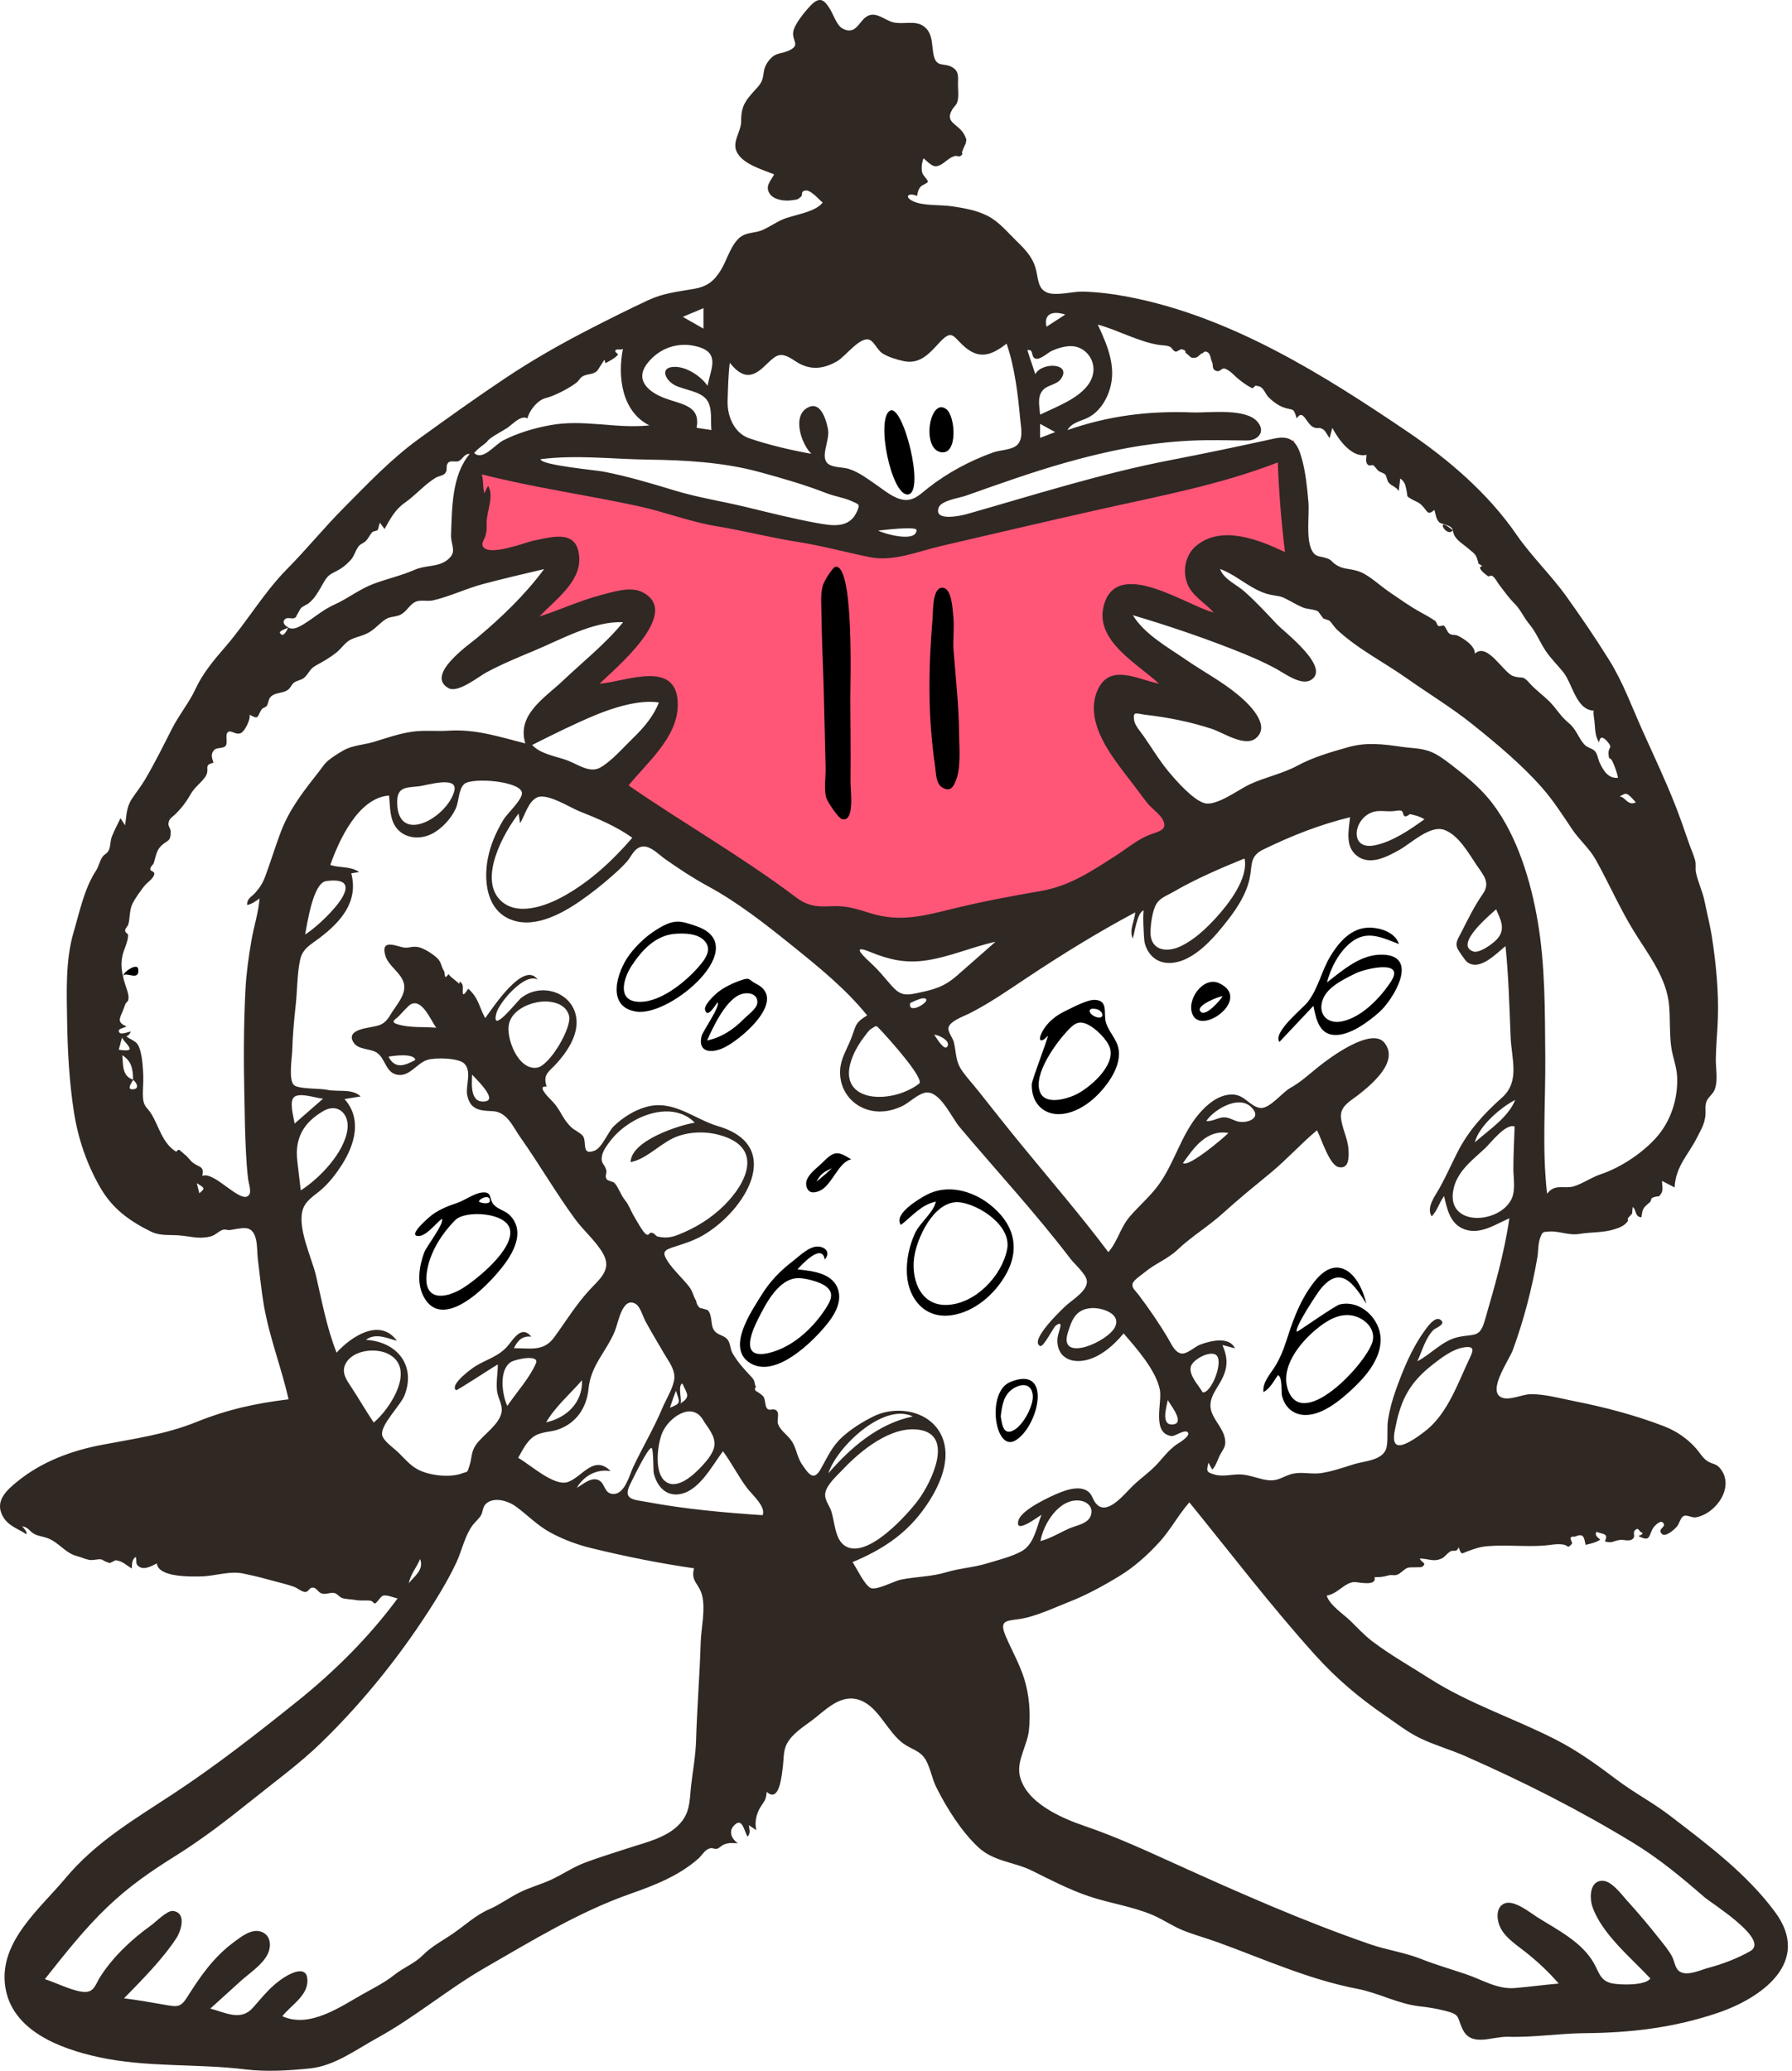<svg width="283" height="327" viewBox="0 0 283 327" fill="none" xmlns="http://www.w3.org/2000/svg">
<path fill-rule="evenodd" clip-rule="evenodd" d="M74.635 73.558C74.3 79.035 73.965 84.513 73.63 89.991C75.786 89.37 89.501 85.334 88.654 89.426C88.046 92.361 84.19 95.535 82.226 97.578C80.418 99.46 78.555 101.292 76.646 103.07C80.155 101.727 83.694 100.455 87.258 99.265C89.954 98.364 92.671 97.485 95.434 96.81C96.46 96.559 99.229 95.537 100.198 96.234C102.745 98.067 88.929 111.564 87.037 113.466C89.713 112.222 92.453 111.091 95.24 110.121C97.252 109.421 103.468 106.744 105.248 109.03C107.154 111.475 102.433 117.091 101.123 118.871C99.247 121.423 97.214 123.87 95.081 126.21C103.947 134.174 114.367 141.262 125.455 145.668C133.585 148.898 141.572 149.721 150.151 147.948C158.965 146.127 167.418 142.634 175.453 138.64C180.172 136.294 184.828 133.756 189.265 130.905C187.436 128.681 185.66 126.409 183.935 124.104C181.473 120.812 178.446 117.215 177.043 113.296C175.668 109.46 180.823 110.209 183.296 110.418C186.877 110.719 190.448 111.359 193.957 112.125C191.476 110.399 189.04 108.604 186.653 106.751C183.541 104.336 179.391 101.606 177.354 98.131C175.563 95.076 179.494 95.848 181.311 96.248C185.645 97.203 189.861 98.829 193.994 100.416C197.02 101.578 200.028 102.795 203.007 104.076C201.158 102.469 199.371 100.784 197.654 99.038C195.345 96.691 192.232 93.824 191.197 90.592C189.089 84.009 203.268 88.975 205.688 89.991C205.241 83.172 204.794 76.353 204.347 69.534C185.573 74.529 166.799 79.525 148.024 84.521C145.996 85.061 143.457 86.237 141.34 86.3C139.424 86.357 137.109 85.494 135.24 85.137L101.266 78.646C92.389 76.95 83.512 75.254 74.635 73.558Z" fill="#FF5678"/>
<path fill-rule="evenodd" clip-rule="evenodd" d="M276.418 308.101C274.392 309.261 272.017 310.157 269.766 310.757C268.443 311.11 266.258 312.201 265.096 311.202C264.538 310.721 264.411 309.632 264.081 309.001C263.561 308.001 262.82 307.138 262.127 306.254C260.446 304.113 258.697 302.047 256.866 300.033C255.999 299.078 254.415 296.85 252.886 296.996C250.982 297.179 251.027 299.816 251.505 301.163C253.025 305.451 257.625 309.19 260.631 312.421C259.867 313.597 255.67 313.457 254.505 313.182C252.725 312.762 252.545 311.495 251.734 310.045C249.834 306.659 245.981 304.764 242.814 302.773C241.66 302.046 239.206 300.034 237.701 300.541C236.275 301.021 236.336 302.843 236.79 304.032C237.476 305.83 239.428 307.077 240.872 308.213C242.797 309.728 244.557 311.376 246.16 313.23C243.848 313.419 241.545 313.745 239.239 313.935C236.45 314.165 234.126 312.634 231.558 311.767C229.173 310.961 226.796 310.28 224.45 309.351C221.817 308.308 219.058 307.945 216.401 307.029C205.974 303.439 195.758 298.922 185.711 294.369C180.923 292.2 176.234 290.03 171.246 288.332C167.61 287.094 161.898 284.628 161.028 280.298C160.569 278.009 162.241 275.549 162.488 273.263C162.776 270.573 162.549 267.614 161.73 265.034C161.007 262.761 159.811 260.656 158.868 258.473C157.769 255.929 158.753 255.971 160.887 255.681C163.442 255.335 166.423 253.897 168.824 252.96C171.591 251.881 174.333 250.373 176.866 248.822C179.158 247.42 181.152 245.612 182.976 243.648C184.832 241.651 186.033 239.285 187.827 237.238C194.449 245.382 200.742 253.649 207.778 261.441C211.099 265.118 214.71 268.159 218.802 270.955C220.511 272.124 222.207 273.457 224.068 274.381C226.396 275.536 228.999 276.253 231.392 277.307C240.566 281.35 249.323 285.769 257.882 290.985C262.023 293.508 265.498 296.401 269.144 299.566C270.279 300.552 279.576 306.295 276.418 308.101ZM168.792 241.388C167.31 242.059 165.896 242.932 164.315 243.363C164.763 240.634 167.309 236.519 170.574 236.971C171.821 237.144 172.762 238.112 172.214 239.448C171.715 240.661 169.849 240.91 168.792 241.388ZM65.59 167.381C63.91 168.309 62.343 168.85 61.358 166.858C62.088 166.711 65.404 166.269 65.59 167.381ZM62.792 161.75C61.493 161.356 62.532 160.942 62.978 160.466C63.327 160.097 64.48 158.799 64.883 158.585C66.665 157.641 68.042 161.153 68.894 162.292C66.877 162.113 64.755 162.346 62.792 161.75ZM76.68 173.91C74.218 174.327 74.491 171.247 74.565 169.686C75.084 170.32 78.6 173.584 76.68 173.91ZM84.84 168.589C81.838 169.096 79.855 163.91 80.393 161.641C80.866 159.643 83.192 158.527 85.044 158.233C86.839 157.947 89.338 158.337 89.871 160.407C90.342 162.236 86.84 168.252 84.84 168.589ZM155.891 246.876C153.734 247.538 151.621 247.622 149.453 248.273C146.993 249.011 144.716 248.946 142.251 249.448C141.248 249.652 138.544 251.113 137.566 250.787C136.596 250.464 135.194 247.457 134.637 246.675C138.998 244.862 142.719 242.522 145.593 238.702C147.878 235.665 150.33 231.114 148.892 227.194C147.27 222.774 141.68 221.815 137.953 223.661C136.189 224.534 134.442 225.619 132.988 226.95C131.326 228.471 130.672 230.131 129.595 232.007C128.506 233.905 127.742 232.849 126.654 231.238C125.724 229.861 125.845 228.47 124.683 227.111C124.09 226.418 123.172 225.749 122.863 224.853C122.667 224.286 123.08 223.279 122.708 222.832C122.185 222.204 121.548 222.942 121.11 222.381C120.792 221.974 120.896 221.046 120.567 220.536C120.282 220.246 119.965 219.999 119.614 219.793C119.188 219.583 119.111 219.32 119.38 219.004C119.042 218.378 119.368 218.166 118.644 217.404C117.514 216.216 116.484 215.078 115.68 213.676C115.313 213.034 115.349 212.083 114.892 211.527C114.266 210.764 113.222 210.879 112.683 209.935C112.204 209.094 112.525 207.623 111.733 206.859C111.316 206.74 110.899 206.623 110.481 206.508C110.167 206.203 109.984 205.832 109.932 205.397C109.492 204.72 109.405 203.925 108.85 203.21C107.788 201.843 106.359 200.58 105.421 199.138C104.435 197.623 104.958 197.368 106.671 196.826C108.216 196.336 109.627 195.882 111.059 195.049C117.679 191.196 123.956 180.976 113.447 177.853C109.548 176.694 106.344 173.579 102.02 174.803C100.145 175.334 98.367 176.465 96.969 177.806C96.003 178.734 95.108 181.214 93.922 181.689C91.789 182.543 92.69 180.41 92.085 179.429C91.796 178.961 90.632 178.422 90.201 177.996C89.695 177.497 89.206 176.866 88.854 176.249C88.202 175.102 87.803 174.464 86.863 173.53C86.508 173.178 84.738 171.357 86.334 171.595C85.688 169.624 86.631 169.328 87.936 167.888C89.467 166.198 91.049 163.848 91.058 161.479C91.075 156.93 85.686 154.893 82.3 157.592C81.612 158.142 77.538 163.445 78.371 160.063C78.821 158.239 82.982 153.477 84.911 154.709C82.749 151.558 77.783 159.209 76.624 160.775C75.637 158.957 75.567 157.536 73.934 156.129C72.604 158.261 73.306 155.931 73.013 155.457C72.38 154.434 72.728 155.604 72.384 155.24C71.957 154.788 71.284 154.431 70.828 153.832C70.049 154.889 70.361 153.751 70.122 153.356C69.563 152.433 69.779 151.898 68.822 151.094C68.126 150.51 66.754 149.603 65.817 149.521C64.736 149.425 64.437 149.839 63.336 149.532C61.935 149.143 60.172 148.544 60.85 150.887C61.343 152.59 63.344 153.558 63.783 155.297C64.224 157.048 62.493 158.813 61.653 160.249C60.574 162.09 59.692 161.94 57.737 162.355C56.489 162.621 54.822 163.189 55.893 164.704C56.658 165.786 58.45 165.558 59.46 166.199C60.876 167.098 60.856 169.315 62.664 169.7C64.654 170.125 65.794 167.909 67.472 167.374C68.666 166.993 72.362 167.035 73.301 167.931C74.581 169.152 73.475 171.485 73.797 173.001C74.277 175.251 75.798 175.388 77.722 175.46C80.091 175.548 80.924 177.823 82.198 179.627C85.182 183.853 87.776 188.359 90.833 192.528C92.186 194.375 94.166 196.017 95.273 198.021C96.642 200.496 94.742 201.923 93.103 203.699C90.961 206.02 89.362 208.661 87.504 211.198C85.854 213.453 83.802 212.892 81.164 212.892C81.752 211.68 82.459 210.924 83.906 211.071C82.393 209.224 81.184 211.336 80.203 212.506C78.783 214.199 76.933 214.607 75.11 215.72C74.465 216.113 70.952 218.665 72.019 219.536C72.14 219.635 77.956 215.81 78.618 215.459C78.618 216.871 78.309 218.338 78.507 219.743C78.652 220.772 79.376 221.846 79.222 222.917C78.93 224.938 76.317 226.53 75.196 228.105C74.352 229.291 74.556 230.226 74.127 231.498C73.735 232.658 73.94 232.307 72.964 232.666C70.977 233.396 67.631 233.002 65.831 231.964C64.714 231.32 63.857 230.301 62.95 229.404C62.266 228.727 60.546 227.571 60.356 226.624C60.031 224.994 63.267 221.965 63.907 220.284C65.716 215.538 62.614 211.849 57.787 211.58C59.275 210.432 61.119 211.297 62.687 211.735C60.006 208.02 55.427 211.077 53.154 213.601C51.6 209.674 50.85 205.531 49.901 201.434C49.255 198.645 46.794 193.668 47.892 190.796C48.422 189.408 49.92 188.634 50.956 187.671C52.134 186.577 53.142 185.27 54.003 183.915C56.031 180.726 57.203 176.699 54.41 173.556C55.258 173.417 56.107 173.277 56.956 173.138C55.576 171.841 53.398 172.473 51.607 172.088C50.471 171.844 47.201 172.002 46.442 171.359C45.53 170.586 46.114 167.028 46.147 165.975C46.222 163.514 46.428 161.147 46.7 158.702C46.957 156.391 46.905 153.894 47.383 151.624C47.77 149.782 49.009 149.22 50.439 148.135C53.855 145.539 56.639 142.381 55.473 137.908C55.886 137.842 56.299 137.776 56.712 137.711C55.376 136.744 53.646 137.096 52.159 136.585C53.525 132.742 56.544 125.986 61.447 125.622C61.616 127.34 61.501 129.383 62.66 130.805C63.979 132.424 66.296 132.588 68.083 131.731C69.706 130.953 71.228 129.305 71.976 127.676C72.481 126.574 72.39 124.71 73.278 123.836C74.469 122.664 82.678 123.371 82.426 125.349C82.278 126.512 80.083 128.467 79.47 129.498C78.347 131.384 77.448 133.424 77.036 135.591C76.41 138.881 76.772 143.224 80.113 144.954C83.913 146.921 88.544 144.42 91.66 142.258C93.371 141.072 95.028 139.762 96.591 138.386C97.424 137.655 98.26 136.9 98.994 136.068C99.536 135.454 99.969 134.463 100.636 134.003C102.212 132.916 103.756 134.76 105.09 135.692C107.261 137.209 109.422 138.65 111.754 139.913C116.484 142.475 120.809 145.87 124.992 149.24C129.199 152.631 133.537 156.118 136.945 160.342C134.881 161.612 135.249 161.942 134.331 164.206C133.679 165.814 132.781 167.182 132.677 168.968C132.498 172.05 134.477 174.676 137.48 175.358C139.16 175.74 140.76 175.434 142.315 174.748C143.525 174.214 144.73 172.901 145.994 172.574C148.342 171.969 150.221 176.405 151.538 177.968C157.384 184.909 163.564 191.576 169.07 198.799C169.68 199.6 171.491 201.163 171.638 202.222C171.849 203.743 169.456 205.193 168.464 206.065C167.942 206.523 162.415 211.723 164.271 212.549C164.8 212.784 166.349 209.594 166.736 209.321C168.186 208.3 167.089 210.302 167.003 211.315C166.787 213.83 168.515 215.201 170.944 214.882C173.536 214.542 175.843 212.495 177.447 210.563C179.457 212.891 182.599 216.41 183.18 219.521C183.552 221.507 181.833 226.37 185.042 226.775C185.532 226.837 187.305 225.522 187.635 226.269C187.911 226.892 185.994 227.957 185.718 228.163C184.537 229.045 183.824 229.989 182.87 231.057C181.751 232.311 180.221 233.366 178.962 234.568C177.635 235.833 175.011 239.269 173.26 237.609C172.381 236.775 172.612 235.684 171.202 235.194C169.919 234.748 168.293 235.314 167.101 235.808C165.758 236.365 161.336 238.396 160.845 240.069C160.168 242.375 163.823 239.602 164.473 239.197C163.732 241.078 163.322 243.801 161.435 244.899C159.867 245.811 157.611 246.347 155.891 246.876ZM130.824 232.647C132.079 228.613 139.48 221.421 144.158 223.671C138.707 224.813 134.38 228.544 130.824 232.647ZM133.592 244.198C131.768 243.181 131.866 240.229 131.23 238.501C130.864 237.51 130.133 236.786 130.348 235.686C130.599 234.396 132.244 232.963 133.12 232.033C135.875 229.105 140.724 225.105 145.159 225.776C150.804 226.63 146.977 234.209 145.055 236.819C143.416 239.044 137.104 246.155 133.592 244.198ZM120.423 239.265C114.318 238.857 108.235 238.311 102.213 237.191C100.078 236.794 98.29 236.852 99.511 234.398C99.915 233.588 102.346 228.511 102.895 228.656C103.221 228.742 103.147 232.232 103.242 232.632C103.673 234.429 104.884 236.103 106.925 235.989C110.264 235.802 112.415 231.485 114.174 229.168C115.582 231.062 116.601 233.165 118.017 235.027C118.694 235.917 121.05 237.988 120.423 239.265ZM84.633 215.301C83.609 217.652 81.549 219.887 80.117 222.017C79.307 220.302 78.737 216.366 80.658 215.098C81.385 214.619 85.281 213.816 84.633 215.301ZM105.806 222.3C106.088 221.395 106.4 220.498 106.748 219.617C107.345 221.497 107.65 221.552 105.806 222.3ZM111.031 224.225C111.772 225.481 113.007 226.716 112.814 228.294C112.667 229.489 111.587 230.714 110.815 231.547C109.538 232.924 106.71 235.569 104.86 233.739C103.315 232.211 103.853 228.009 104.572 226.289C105.598 223.833 109.265 221.234 111.031 224.225ZM107.406 221.652C107.83 221.483 106.938 218.742 107.766 218.469C108.488 220.115 109.169 220.561 107.406 221.652ZM95.741 184.759C95.466 183.748 94.835 183.79 95.062 182.54C95.211 181.72 95.862 180.845 96.356 180.195C97.339 178.9 98.637 177.833 100.04 177.025C103.003 175.32 107.071 174.611 109.724 177.281C107.244 177.672 99.642 180.12 99.594 183.512C102.351 182.981 104.52 180.211 107.286 179.338C109.556 178.621 112.017 178.672 114.276 179.429C120.457 181.499 117.887 186.842 114.398 190.312C112.327 192.373 109.843 193.911 107.128 194.972C105.872 195.463 105.101 195.518 103.866 195.271C103.635 195.224 103.364 194.795 103.087 194.704C102.398 194.475 102.598 195.249 102.03 194.901C101.534 194.599 100.478 192.643 100.141 192.084C99.605 191.193 99.355 190.327 98.697 189.514C98.038 188.7 97.717 187.61 97.108 186.874C96.815 186.519 96.013 186.534 95.797 186.188C95.474 185.669 95.886 185.29 95.741 184.759ZM86.248 224.606C87.653 222.165 90.056 220.092 91.916 217.958C92.03 221.465 89.516 223.867 86.248 224.606ZM88.146 225.733C91.048 224.712 92.646 222.27 92.942 219.308C93.318 215.557 95.673 213.588 97.091 210.218C97.635 208.927 98.269 204.676 100.376 205.893C101.099 206.31 101.528 207.88 101.905 208.588C102.817 210.303 103.853 211.966 104.82 213.65C105.607 215.021 106.787 216.4 106.44 218.05C106.137 219.489 105.162 221.023 104.591 222.38C103.244 225.585 101.473 228.537 99.994 231.672C99.397 232.937 98.691 235.931 96.869 235.915C95.427 235.903 95.588 234.326 94.638 233.786C93.439 233.104 92.077 234.402 91.092 234.94C92.226 233.025 94.208 231.941 96.436 232.302C93.768 229.645 91.965 233.23 89.676 234.028C87.506 234.785 83.658 231.217 81.831 230.206C82.53 229.022 83.161 227.575 84.363 226.797C85.503 226.058 86.902 226.171 88.146 225.733ZM64.557 250.013C64.875 248.483 65.773 247.579 66.342 246.19C67.002 247.874 65.456 248.868 64.557 250.013ZM110.655 259.401C110.499 264.553 110.078 269.691 109.926 274.844C109.856 277.22 109.436 279.487 109.156 281.836C108.92 283.823 109.04 285.774 107.79 287.471C105.819 290.146 101.986 290.915 99.01 291.907C96.825 292.635 94.615 293.295 92.457 294.103C90.515 294.831 88.95 295.934 87.103 296.798C85.452 297.573 83.669 298.031 82.025 298.856C80.324 299.709 78.98 300.748 77.234 301.507C75.143 302.416 73.42 304.033 71.56 305.316C69.923 306.447 68.191 307.319 66.783 308.74C65.462 310.073 63.79 310.658 62.294 311.842C60.712 313.095 59.055 313.909 57.307 314.891C53.726 316.903 48.894 320.34 44.584 318.385C45.817 316.811 48.34 315.298 48.532 313.129C48.781 310.303 46.322 311.343 44.898 312.246C42.741 313.612 41.547 315.262 39.905 317.083C37.986 319.213 35.561 317.78 33.212 317.181C34.818 315.735 36.411 314.276 38.014 312.828C39.368 311.605 41.439 310.283 42.263 308.593C42.852 307.384 42.823 305.727 41.402 305.1C39.811 304.398 38.013 305.878 36.835 306.759C33.708 309.099 31.649 312.065 29.596 315.321C28.504 317.052 28.001 316.92 25.991 316.573C23.862 316.207 21.733 315.816 19.586 315.559C22.43 312.638 25.608 309.474 27.854 306.057C28.581 304.95 29.531 302.032 27.314 301.763C26.4 301.653 24.581 303.52 23.877 304.024C20.797 306.225 17.836 309.002 15.796 312.215C15.121 313.276 14.91 314.456 13.605 314.544C11.899 314.659 8.73 313.031 7.084 312.528C10.229 308.564 13.352 304.571 17.026 301.074C20.402 297.862 23.77 295.528 27.718 293.064C31.95 290.422 35.892 287.382 39.777 284.261C43.496 281.274 47.38 278.457 50.803 275.122C57.642 268.46 63.732 260.798 68.775 252.697C69.955 250.801 71.066 248.856 72.026 246.839C72.928 244.945 73.344 242.679 74.562 240.956C74.982 240.361 75.575 239.919 75.95 239.298C76.303 238.713 76.183 238.006 76.723 237.488C77.97 236.291 80.24 237.013 81.406 237.852C83.28 239.201 84.796 240.839 86.856 241.969C88.928 243.105 91.17 243.931 93.464 244.489C98.826 245.793 104.142 246.863 109.605 247.654C109.043 249.739 110.424 250.068 110.881 251.943C111.436 254.22 110.725 257.082 110.655 259.401ZM59.022 224.637C57.806 222.83 56.721 220.942 55.526 219.124C54.798 218.016 53.896 216.827 54.519 215.473C55.566 213.19 59.262 212.783 61.268 213.779C65.828 216.042 61.592 222.512 59.022 224.637ZM46.953 183.324C46.533 179.794 47.883 177.289 51.077 175.438C53.353 174.118 55.187 175.921 54.875 178.326C54.403 181.991 50.487 186.067 47.499 187.979C47.303 186.429 47.138 184.875 46.953 183.324ZM46.466 173.223C47.408 172.475 49.931 173.429 51.023 173.494C49.522 174.806 48.02 176.118 46.519 177.429C46.42 176.529 45.597 173.913 46.466 173.223ZM51.532 139.126C59.128 138.138 50.384 146.291 48.182 147.569C48.54 145.834 49.42 139.401 51.532 139.126ZM71.756 124.853C70.736 129.031 62.806 133.589 62.722 126.745C62.692 124.195 64.124 124.401 66.215 124.156C67.408 124.017 72.339 122.464 71.756 124.853ZM44.364 131.324C43.474 133.66 42.76 136.057 41.887 138.397C41.501 139.432 41.046 140.144 40.326 140.965C39.723 141.652 39.006 141.825 39.029 142.91C39.785 142.764 40.376 142.313 40.986 141.88C40.838 144.03 40.078 146.345 39.71 148.488C39.269 151.058 38.902 153.63 38.765 156.236C38.47 161.904 38.467 167.551 38.592 173.223C38.656 176.112 38.684 179.004 38.84 181.89C38.918 183.326 39.006 184.768 39.183 186.195C39.255 186.772 39.673 187.998 39.415 188.538C38.4 190.658 33.906 184.835 31.954 185.69C32.234 184.077 31.587 184.43 30.505 183.636C29.982 183.252 29.64 182.597 29.094 182.255C28.929 182.077 28.747 181.918 28.548 181.779C28.323 181.471 28.084 181.504 27.834 181.877C25.634 180.563 25.066 177.761 23.886 175.877C23.279 174.908 22.692 174.757 22.589 173.417C22.499 172.249 22.674 171.059 22.627 169.887C22.573 168.565 22.496 167.106 22.125 165.826C21.695 164.339 21.102 164.46 19.948 163.668C20.304 163.512 20.538 163.251 20.652 162.884C20.283 162.95 19.164 163.407 18.885 163.078C18.338 162.434 19.629 162.348 19.968 162.09C18.521 161.448 18.832 160.919 19.355 159.742C19.503 159.408 19.644 158.911 19.77 158.629C20.044 158.016 20.203 158.405 20.293 157.642C20.379 156.914 19.735 155.485 19.545 154.71C19.226 153.41 19.05 152.287 19.336 150.933C19.568 149.837 20.192 148.844 20.235 147.716C20.247 147.4 19.765 147.295 19.758 146.989C19.749 146.542 20.166 146.346 20.274 145.933C20.551 144.877 20.426 143.759 20.9 142.757C21.326 141.856 22.187 140.691 22.796 139.906C23.218 139.361 24.254 138.747 24.367 138.029C24.443 137.552 23.701 137.607 23.734 137.248C23.779 136.762 24.187 136.605 24.298 136.244C24.607 135.253 24.684 134.301 25.48 133.542C26.484 132.586 26.92 132.986 26.962 131.41C26.982 130.641 26.366 130.523 26.696 129.636C26.875 129.155 27.404 128.87 27.741 128.529C28.744 127.517 29.421 126.618 30.135 125.368C30.767 124.263 31.775 123.62 32.422 122.666C33.265 121.423 32.005 120.806 33.715 120.455C33.472 119.683 33.214 119.059 33.853 118.405C34.257 117.993 35.281 118.245 35.638 117.768C36.048 117.221 35.442 115.924 36.059 115.568C36.561 115.28 37.312 116.169 38.101 115.729C38.701 115.393 39.608 113.54 39.415 112.858C40.968 113.732 40.581 113.13 41.325 112.009C41.492 111.758 41.996 111.702 42.14 111.448C42.427 110.941 42.361 110.425 42.775 110.012C43.464 109.326 44.591 109.503 45.349 109.012C45.976 108.608 45.943 108.171 46.442 107.789C46.869 107.463 47.571 107.4 47.986 107.062C48.799 106.399 48.807 105.7 49.825 105.129C51.03 104.454 52.097 103.879 53.194 102.984C53.908 102.4 54.587 101.365 55.423 100.981C56.579 100.448 57.48 100.41 58.611 99.65C59.428 99.101 60.201 98.195 61.003 97.732C61.609 97.383 62.034 97.458 62.797 97.242C64.17 96.853 64.504 95.558 65.624 95.032C66.394 94.67 67.513 95.001 68.358 94.811C70.986 94.221 73.582 92.949 76.219 92.244C79.438 91.384 82.68 90.631 85.924 89.87C82.943 93.91 79.146 97.555 75.296 100.764C74.031 101.818 67.106 106.62 70.839 108.67C72.338 109.493 75.593 106.835 76.803 106.185C79.239 104.876 81.763 103.829 84.315 102.77C88.441 101.059 93.814 98.015 98.4 98.26C95.608 101.685 92.124 104.434 88.931 107.459C85.998 110.239 81.577 112.846 82.96 117.397C78.839 116.349 75.138 115.109 70.853 115.384C68.934 115.507 67.013 115.276 65.103 115.545C63.026 115.839 61.069 116.534 59.073 117.144C57.493 117.626 55.748 117.664 54.295 118.466C53.593 118.855 52.724 119.408 52.094 119.89C51.252 120.531 51.061 120.957 50.401 121.802C48.044 124.819 45.764 127.648 44.364 131.324ZM31.475 188.431C31.346 187.909 31.229 187.433 31.082 186.836C32.393 187.644 32.393 187.644 31.475 188.431ZM21.562 171.799C21.401 172.022 20.722 172.094 20.524 171.901C20.279 171.661 20.924 170.727 21.028 170.529C21.284 170.725 21.873 171.368 21.562 171.799ZM18.755 165.746C18.928 165.108 19.102 164.47 19.276 163.833C19.489 164.424 20.45 165.077 20.472 165.64C20.485 166.014 18.945 165.828 18.755 165.746ZM19.312 166.62C20.817 167.611 20.974 168.78 21.019 170.49C19.218 169.894 19.477 168.15 19.312 166.62ZM45.484 99.137C45.332 99.549 44.687 100.83 44.215 99.934C44.064 99.647 45.17 99.256 45.484 99.137ZM45.052 97.741C45.424 97.406 46.173 97.823 46.594 97.552C46.889 97.362 46.791 97.169 46.93 97.057C46.958 97.034 47.359 96.223 47.523 96.038C47.813 95.715 48.446 95.513 48.798 95.22C49.784 94.403 50.34 93.329 50.961 92.237C51.7 90.932 51.936 90.781 53.13 90.183C53.953 89.772 54.59 89.268 55.259 88.568C56.031 87.762 55.974 87.185 56.607 86.303C56.92 85.868 57.371 85.815 57.735 85.464C58.172 85.045 58.394 84.457 58.798 84.034C58.973 83.851 59.533 83.851 59.639 83.695C59.773 83.496 59.879 82.702 60.005 82.556C60.246 82.882 60.487 83.208 60.728 83.534C61.679 81.861 62.373 80.479 63.964 79.366C65.634 78.197 67.076 76.487 68.802 75.441C69.19 75.205 69.981 75.106 70.277 74.76C70.778 74.173 70.344 73.651 70.71 73.153C71.124 72.588 71.928 73.046 72.455 72.802C73.123 72.494 73.314 71.594 74.173 71.693C71.348 75.036 71.383 80.237 71.233 84.412C71.168 86.211 72.301 87.118 70.628 88.437C69.206 89.561 67.2 89.227 65.518 89.966C63.405 90.895 61.146 91.388 58.991 92.197C56.762 93.034 54.969 94.498 52.824 95.467C50.932 96.321 49.641 97.536 47.91 98.59C47.267 98.982 46.271 99.551 45.504 99.083C45.023 98.789 44.425 98.307 45.052 97.741ZM76.962 69.715C77.085 69.239 79.496 67.992 80.09 67.584C80.98 66.972 82.298 65.478 83.292 66.072C83.636 64.692 84.98 63.157 86.167 62.865C87.484 62.54 89.744 61.411 91.04 60.425C91.418 60.137 91.543 59.716 91.988 59.446C92.764 58.975 93.533 59.232 94.28 58.591C94.394 58.493 95.428 56.786 95.469 56.803C95.522 56.986 95.57 57.171 95.612 57.358C96.396 56.922 97.095 56.576 97.584 56.021C97.694 55.895 96.975 55.568 97.203 55.319C97.481 55.014 98.1 55.355 98.381 55.065C97.508 59.4 98.158 64.978 102.555 67.175C97.326 67.741 92.219 66.168 86.925 67.134C84.391 67.597 81.815 68.355 79.51 69.521C78.098 70.236 76.292 72.794 74.886 71.551C75.444 70.808 76.295 70.345 76.962 69.715ZM102.334 57.245C104.29 54.854 107.256 53.907 110.243 54.763C113.74 55.767 112.265 58.21 111.737 60.923C110.728 59.444 108.542 57.976 106.68 57.932C104.041 57.869 105.039 60.068 106.623 60.856C108.064 61.572 110.535 61.771 111.567 63.073C112.57 64.34 112.186 66.411 112.348 67.905C111.567 67.789 110.787 67.673 110.006 67.557C110.661 64.071 107.778 63.901 105.09 62.919C102.374 61.926 100.109 59.967 102.334 57.245ZM111.093 48.661V51.896C110.007 51.276 108.919 50.656 107.831 50.036C108.919 49.578 110.007 49.119 111.093 48.661ZM119.835 74.513C123.465 75.496 127.071 76.538 130.562 77.895C131.829 78.388 133.218 78.563 134.46 79.12C135.643 79.649 135.82 79.594 135.399 80.631C134.221 83.535 131.429 83.033 128.983 82.589C125.154 81.894 121.405 80.93 117.624 80.022C113.928 79.136 110.155 78.555 106.515 77.444C102.78 76.305 99.14 75.226 95.298 74.473C94.177 74.254 85.307 73.44 85.375 72.513C90.961 71.787 96.712 72.502 102.323 72.578C108.154 72.656 114.178 72.98 119.835 74.513ZM114.906 63.279C114.975 61.282 115.003 59.279 115.251 57.293C116.913 59.344 118.413 59.959 120.508 58.036C122.513 56.196 122.961 55.236 125.504 56.966C127.708 58.467 129.794 58.398 132.134 57.084C133.562 56.283 135.857 53.009 137.358 53.683C138.073 54.004 138.598 55.299 139.32 55.776C140.226 56.372 141.619 56.786 142.675 57.018C145.17 57.565 146.656 55.96 148.222 54.244C150.493 51.756 150.426 53.201 152.531 54.926C154.879 56.851 156.842 55.911 158.969 54.268C160.263 58.063 160.748 62.208 161.114 66.186C161.237 67.529 161.699 69.437 160.492 70.387C159.642 71.056 157.837 71.083 156.812 71.453C153.152 72.776 149.635 74.654 146.574 77.057C145.381 77.994 144.341 79.141 142.712 78.927C141.158 78.724 139.649 77.424 138.4 76.565C137.044 75.634 135.672 74.576 134.088 74.058C133.16 73.754 131.674 73.864 130.862 73.306C129.352 72.27 131.129 69.552 130.753 67.727C130.468 66.342 129.671 63.454 127.763 64.266C124.924 65.474 126.576 70.19 128.138 71.662C124.943 71.095 121.407 70.266 118.327 69.214C115.947 68.401 114.82 65.714 114.906 63.279ZM168.473 73.005C175.03 71.164 181.165 69.922 187.988 69.587C191.009 69.439 193.933 69.532 196.92 69.56C198.639 69.575 199.949 68.189 198.576 66.594C196.675 64.385 190.875 65.226 188.306 65.127C181.419 64.861 175.104 65.643 168.582 67.914C169.271 66.643 170.928 66.478 172.064 65.821C173.457 65.014 174.404 63.686 174.999 62.211C176.548 58.376 174.989 54.763 173.37 51.26C176.551 52.116 179.843 53.99 183.042 54.466C183.713 54.566 184.143 54.502 184.736 54.746C185.1 54.896 185.215 55.414 185.667 55.527C185.885 55.581 186.408 55.089 186.655 55.159C187.629 55.434 186.859 55.507 187.475 55.906C187.964 56.222 187.924 56.63 188.821 56.48C189.218 56.414 189.65 55.799 189.859 55.782C190.126 55.761 190.064 55.436 190.473 55.531C191.216 55.703 191.15 56.661 191.398 57.132C191.662 57.633 191.287 58.3 192.089 58.575C192.688 58.78 192.838 58.147 193.348 58.193C193.657 58.22 194.299 58.666 194.573 58.937C195.453 59.812 196.658 60.778 197.842 61.347C197.726 61.23 198.4 60.949 198.239 60.883C198.131 60.839 198.839 61.01 198.828 61.007C199.511 61.163 199.873 62.212 200.218 62.595C200.853 63.296 201.841 64.036 202.731 64.346C204.27 64.882 204.223 64.241 204.785 66.071C205.88 64.35 206.3 67.232 207.657 67.549C208.36 67.714 208.278 67.412 208.917 67.781C209.356 68.033 209.648 68.805 209.978 69.178C210.12 68.64 210.262 68.102 210.403 67.565C211.381 69.418 213.492 72.355 215.806 71.824C215.806 72.329 215.597 72.933 215.989 73.365C216.262 73.666 216.705 73.324 216.918 73.499C217.105 73.652 217.552 74.261 217.695 74.361C217.976 74.559 218.488 74.703 218.732 74.9C218.948 75.073 219.055 75.901 219.294 76.2C219.743 76.763 220.52 76.874 220.887 77.548C220.971 76.884 221.055 76.218 221.139 75.553C221.868 76.117 221.93 76.553 222.109 77.378C222.364 78.551 222.026 78.276 222.835 78.771C223.631 79.258 224.045 79.204 224.775 80.049C225.489 80.877 225.496 81.387 226.527 80.525C226.719 81.163 226.781 81.989 227.293 82.478C227.679 82.848 229.281 82.864 229.434 83.737C226.425 81.198 228.405 85.054 229.436 83.744C229.653 85.146 230.68 85.6 231.852 86.599C232.946 87.529 233.125 87.462 233.498 89.026C233.49 88.992 234.048 89.338 234.088 89.407C233.023 89.559 234.675 90.75 234.954 90.967C235.158 91.126 235.423 90.747 235.762 91.004C236.149 91.298 236.464 91.967 236.779 92.371C237.633 93.464 238.265 94.403 239.164 95.293C240.133 96.252 240.605 97.465 241.536 98.587C242.569 99.832 243.128 101.264 243.992 102.617C244.813 103.902 245.903 104.935 246.854 106.112C248.37 107.986 248.886 112.113 251.712 112.222C251.546 112.393 251.777 113.672 251.804 113.908C251.937 115.069 251.848 116.187 252.536 117.239C252.693 116.039 253.321 116.502 253.866 117.132C254.774 118.181 253.977 117.917 254.025 118.98C254.083 120.268 254.229 119.272 254.72 120.396C255.105 121.278 255.315 121.85 255.521 122.827C253.925 122.954 253.194 121.65 252.604 120.386C252.358 119.857 252.272 118.988 251.836 118.575C251.371 118.135 250.733 118.101 250.255 117.61C249.339 116.667 248.942 115.197 247.862 114.279C246.641 113.243 246.371 112.753 245.362 111.513C244.246 110.142 242.705 109.18 241.535 107.854C240.362 106.525 240.457 107.25 238.985 106.77C237.418 106.258 234.886 101.333 232.913 103.23C232.991 101.989 231.133 100.822 230.194 100.373C229.788 100.179 229.315 100.354 228.909 100.063C228.468 99.747 228.437 99.138 227.992 98.759C227.992 98.759 227.311 98.925 227.173 98.855C226.891 98.712 226.889 98.208 226.64 98.041C225.953 97.582 225.133 97.1 224.404 96.709C222.63 95.758 221.062 94.586 219.351 93.441C217.884 92.459 216.109 90.687 214.415 90.17C212.934 89.718 212.004 89.948 210.792 89.043C210.131 88.55 210.326 88.385 209.265 88.079C208.254 87.787 207.687 87.937 207.152 86.866C206.216 84.992 206.807 81.333 206.626 79.231C206.433 77 206.205 74.714 205.623 72.545C204.935 69.981 204.027 68.641 201.277 69.245C195.828 70.442 190.445 71.581 184.972 72.633C174.065 74.728 163.346 78.147 152.679 81.183C151.867 81.415 147.334 82.452 148.26 80.108C148.686 79.027 151.556 78.624 152.516 78.284C157.788 76.419 163.084 74.517 168.473 73.005ZM166.641 68.234C165.844 68.538 165.048 68.841 164.251 69.145V66.93C165.048 67.365 165.844 67.799 166.641 68.234ZM163.33 56.522C164.022 57.088 165.43 55.726 166.018 55.45C167.024 54.98 168.303 54.575 169.427 54.672C171.498 54.851 173.013 56.89 172.633 58.958C171.991 62.456 167.007 64.11 164.259 65.478C164.171 64.238 163.77 62.748 164.639 61.675C165.394 60.745 166.857 60.812 167.554 59.822C169.306 57.333 164.557 57.107 163.495 59.086C163.076 57.821 162.658 56.557 162.239 55.292C163.249 55.124 162.805 56.093 163.33 56.522ZM168.233 49.675C167.244 50.314 166.255 50.954 165.266 51.593C164.776 49.38 166.446 49.089 168.233 49.675ZM258.34 126.702C257.045 127.32 256.721 125.844 255.79 125.78C256.89 125.104 256.89 125.104 258.34 126.702ZM263.607 158.93C263.768 161.051 263.642 163.197 263.925 165.31C264.14 166.917 264.791 168.413 264.861 170.039C265.013 173.599 263.81 177.224 261.382 179.834C259.086 182.303 255.8 184.428 252.699 185.466C251.303 185.933 249.844 186.969 248.488 187.352C246.987 187.776 245.56 186.854 244.322 188.508C243.496 181.41 244.1 173.994 244.035 166.851C243.97 159.693 244.047 152.532 242.836 145.451C241.757 139.145 239.631 132.051 235.713 126.892C234.121 124.797 232.161 123.081 230.094 121.475C229.022 120.642 227.949 119.75 226.755 119.093C224.917 118.079 223.351 118.219 221.351 117.931C218.49 117.518 215.831 117.169 212.959 117.974C210.285 118.724 207.341 119.579 204.946 120.882C202.561 122.181 199.79 122.717 197.314 123.879C195.629 124.671 192.13 127.314 190.261 126.838C188.452 126.377 185.774 123.306 184.619 121.931C183.142 120.174 181.921 118.136 180.611 116.245C180.152 115.581 179.214 114.555 179.095 113.702C178.887 112.222 179.48 112.706 180.894 112.871C184.529 113.298 187.948 113.972 191.432 115.117C193.165 115.686 196.556 117.989 198.29 116.609C200.937 114.501 196.914 110.879 195.441 109.663C192.931 107.589 190.012 106.05 187.336 104.207C184.493 102.249 180.734 100.165 178.905 97.15C184.247 98.727 189.585 100.534 194.771 102.567C197.144 103.497 199.49 104.48 201.718 105.717C202.971 106.412 205.5 108.291 207.007 107.391C210.285 105.434 202.758 99.753 201.672 98.592C199.984 96.787 198.331 95 196.476 93.363C195.225 92.259 193.259 91.482 192.677 89.853C194.754 90.605 196.433 92.078 198.378 93.078C199.396 93.603 200.325 93.904 201.45 94.065C202.649 94.237 202.792 94.427 203.736 94.904C204.471 95.276 205.227 95.772 206.053 96.025C206.641 96.206 207.669 96.236 208.184 96.57C208.447 96.945 208.718 97.314 208.999 97.676C209.312 97.769 209.621 97.875 209.926 97.996C210.382 98.403 210.652 98.963 211.096 99.383C214.317 102.429 218.625 104.609 222.236 107.161C225.653 109.575 229.278 111.758 232.56 114.393C236.336 117.426 240.255 120.685 243.467 124.321C245.282 126.376 246.774 128.706 248.299 130.979C249.403 132.624 251.008 133.989 251.962 135.686C254.043 139.385 255.769 143.383 258.009 147.022C260.291 150.731 263.264 154.416 263.607 158.93ZM232.913 180.392C233.535 177.825 237.046 174.827 239.289 173.695C238.159 176.492 235.146 178.4 232.913 180.392ZM238.702 189.347C236.788 193.317 228.374 193.771 229.516 187.896C230.075 185.018 232.449 183.251 234.487 181.368C235.429 180.497 237.736 177.383 239.195 177.885C239.126 180.124 238.995 182.372 238.999 184.611C239.002 186.106 239.379 187.942 238.702 189.347ZM236.27 143.59C237.046 145.333 237.819 146.785 236.379 148.345C235.729 149.049 233.612 150.589 232.653 150.247C229.578 149.15 235.441 144.374 236.27 143.59ZM217.668 128.076C218.409 128.035 219.128 128.146 219.86 128.101C220.589 128.055 220.666 127.926 221.342 128.018C221.413 128.122 221.484 128.225 221.556 128.329C221.648 129.025 222.014 129.1 222.652 128.556C223.539 128.754 224.116 128.886 224.965 129.365C222.674 131.016 219.887 132.936 217.08 133.49C212.642 134.366 213.868 128.285 217.668 128.076ZM149.638 165.21C149.179 166.136 147.855 163.823 147.527 163.392C148.138 163.39 150.104 164.276 149.638 165.21ZM185.294 140.844C188.742 138.832 192.837 137.065 196.54 135.567C197.191 138.705 194.015 142.754 192.059 144.901C190.478 146.637 188.571 148.438 186.427 149.437C184.108 150.517 181.574 150.042 181.687 147.011C181.728 145.903 181.98 144.121 182.431 143.109C183.013 141.804 184.112 141.532 185.294 140.844ZM138.688 83.778C139.202 83.748 144.776 83.028 144.747 83.721C144.659 85.806 139.248 84.169 138.688 83.778ZM99.269 124.031C102.214 120.398 106.967 116.477 107.036 111.4C107.139 103.929 98.848 107.657 94.679 107.967C96.883 105.802 107.96 96.716 101.408 93.489C99.525 92.561 96.848 93.467 94.959 93.953C91.606 94.816 88.489 96.309 85.195 97.348C87.549 94.843 91.615 91.995 91.482 88.201C91.319 83.582 87.528 84.699 84.249 85.377C82.99 85.638 77.362 87.876 76.305 86.356C75.917 85.799 76.544 85.092 76.677 84.596C76.911 83.719 76.838 83.413 76.847 82.517C76.863 80.71 78.064 78.388 77.084 76.707C76.86 77.089 76.668 77.486 76.509 77.899C76.186 76.921 76.403 75.883 76.08 74.905C84.264 76.998 92.59 78.144 100.826 79.93C104.995 80.835 108.919 82.392 113.145 83.093C117.408 83.8 121.596 84.881 125.866 85.555C129.762 86.169 133.495 87.193 137.353 87.978C141.114 88.743 144.972 87.066 148.643 86.217C156.865 84.316 165.085 82.367 173.318 80.522C182.818 78.392 192.701 76.571 201.795 73.019C201.972 77.753 202.35 82.479 202.929 87.181C198.913 85.283 192.953 82.807 188.893 86.204C187.268 87.563 186.767 89.91 187.409 91.906C188.108 94.079 190.249 95.088 191.662 96.723C187.363 95.621 176.27 87.849 174.296 95.705C172.901 101.253 179.704 104.837 183.029 107.96C179.726 107.313 175.303 104.672 173.364 108.916C171.688 112.586 173.707 116.578 175.775 119.604C176.895 121.243 178.155 122.786 179.347 124.375C179.977 125.215 180.592 126.067 181.254 126.883C181.918 127.701 183.17 128.557 183.635 129.437C184.572 131.212 182.682 131.321 181.212 131.963C179.376 132.763 177.8 134.108 176.122 135.18C172.278 137.634 168.919 139.913 164.377 140.697C159.701 141.504 155.198 142.348 150.584 143.474C145.984 144.596 142.228 145.675 137.526 144.224C135.382 143.563 133.636 142.975 131.362 143.099C128.974 143.23 127.577 143.106 125.613 141.627C117.163 135.262 107.991 130.04 99.269 124.031ZM84.035 117.642C87.301 116.003 90.589 114.356 93.962 112.949C96.755 111.783 100.995 110.425 104.052 110.936C103.19 113.149 101.618 114.965 99.931 116.595C98.439 118.037 96.576 120.213 94.771 121.219C93.132 122.132 91.225 120.685 89.608 120.079C87.832 119.414 85.388 119.103 84.035 117.642ZM84.856 125.909C86.484 125.232 89.981 127.502 91.461 128.092C94.371 129.252 97.295 130.463 99.859 132.293C96.728 135.911 93.183 139.218 88.971 141.542C86.2 143.071 81.528 144.824 78.913 142.048C75.629 138.56 79.578 131.453 81.903 128.463C81.98 128.975 82.057 129.486 82.135 129.997C82.877 128.81 83.443 126.496 84.856 125.909ZM144.604 156.871C142.573 157.299 141.883 156.913 140.543 155.355C139.637 154.303 138.746 153.21 137.725 152.264C136.682 151.298 134.107 148.97 137.388 150.311C140.378 151.532 142.94 152.143 146.23 151.664C149.991 151.118 153.499 149.527 157.208 148.722C155.174 150.501 153.156 152.298 151.119 154.072C148.966 155.946 147.338 156.295 144.604 156.871ZM145.068 171.18C140.618 174.529 131.66 174.167 134.675 166.799C135.133 165.68 135.774 164.627 136.516 163.674C136.763 163.355 137.203 162.696 137.555 162.482C138.539 161.885 138.266 161.813 139.212 162.808C140.029 163.667 146.408 170.681 145.068 171.18ZM143.749 158.379C144.156 158.246 145.873 157.251 146.265 157.802C146.661 158.36 143.294 160.289 143.749 158.379ZM176.14 209.446C175.14 211.84 167.133 215.306 168.625 210.48C169.286 208.343 169.908 206.724 172.401 206.562C173.839 206.469 177.022 207.339 176.14 209.446ZM190.503 177.006C191.821 175.087 196.174 172.492 198.032 175.354C198.928 176.733 196.755 177.44 195.441 177.085C194.735 176.894 194.158 176.472 193.391 176.441C192.405 176.4 191.441 177.174 190.503 177.006ZM193.997 178.912C193.101 179.819 187.696 184.367 186.82 183.666C188.585 181.142 190.612 178.324 193.997 178.912ZM185.169 224.941C183.292 225.047 184.229 222.218 184.411 221.087C184.865 221.875 187.254 224.823 185.169 224.941ZM189.938 219.871C189.331 218.791 187.695 217.182 188.065 215.792C188.348 214.729 190.902 213.3 191.971 213.91C193.391 214.72 191.332 220.05 189.938 219.871ZM234.478 208.54C233.675 211.307 232.843 210.593 230.325 211.129C227.799 211.667 226.053 213.812 223.829 214.962C224.602 213.329 225.081 211.339 226.374 210.014C226.673 209.708 228.506 209.104 227.462 208.395C226.549 207.776 225.236 209.786 224.844 210.334C222.918 213.031 221.571 216.324 220.459 219.427C219.912 220.951 219.474 222.504 219.215 224.104C218.984 225.53 219.233 227.022 218.998 228.412C218.619 230.649 215.58 230.66 213.753 231.237C212.098 231.759 210.451 232.326 208.734 232.607C207.245 232.851 205.701 232.406 204.258 232.699C202.696 233.017 201.994 233.944 200.218 233.735C198.77 233.564 197.416 232.898 195.948 232.832C194.575 232.77 193.205 233.245 191.84 232.858C190.463 232.468 190.529 232.317 190.843 230.963C191.038 231.329 191.235 231.694 191.431 232.059C191.98 231.628 192.36 230.315 192.696 229.699C193.218 228.744 193.643 228.414 193.45 227.225C193.165 225.468 191.581 224.219 191.222 222.548C190.847 220.805 192.136 219.38 192.898 217.925C193.939 215.933 193.926 214.455 193.053 212.396C193.711 212.569 194.369 212.743 195.027 212.917C194.125 210.959 191.066 211.753 189.532 212.333C188.761 212.624 187.539 213.77 186.709 213.741C185.569 213.701 184.975 212.202 184.485 211.377C183.067 208.989 181.449 206.631 179.772 204.413C179.311 203.804 178.707 203.412 178.866 202.717C179.001 202.127 180.324 201.291 180.752 200.928C182.361 199.567 184.408 198.814 185.919 197.382C188.202 195.219 190.835 193.669 193.17 191.548C195.602 189.339 198.108 187.31 200.642 185.223C203.209 183.108 205.433 180.617 207.981 178.48C208.642 179.677 209.921 183.962 211.383 184.293C213.089 184.68 213.038 182.661 212.954 181.447C212.833 179.716 211.872 178.035 211.765 176.383C211.65 174.616 213.35 173.827 214.633 172.804C216.614 171.226 221 167.63 218.642 164.67C216.612 162.121 210.008 167.009 208.188 168.479C206.641 169.727 205.446 170.857 203.704 171.842C202.479 172.534 200.424 175.197 198.973 174.951C197.246 174.659 196.571 172.773 194.459 172.836C192.395 172.896 190.641 174.383 189.361 175.875C186.467 179.249 185.473 183.765 182.835 187.282C181.535 189.016 179.849 190.448 178.439 192.089C176.89 193.889 176.561 195.964 175.034 197.727C170.663 191.905 165.902 186.392 161.293 180.761C158.991 177.949 156.738 175.103 154.486 172.252C153.641 171.183 152.69 170.181 151.917 169.058C150.858 167.521 151.048 166.286 150.633 164.571C150.449 163.812 149.586 162.902 149.817 162.175C150.128 161.2 152.309 160.433 153.096 160.034C156.309 158.403 159.223 156.365 162.219 154.373C167.766 150.683 173.378 147.224 179.278 144.073C179.177 145.431 178.293 146.838 178.887 148.2C179.163 147.416 179.601 143.925 180.647 143.775C180.446 143.804 180.611 148.252 180.773 148.886C181.256 150.782 182.656 152.078 184.661 152.065C188.479 152.04 191.9 147.887 194.02 145.137C195.454 143.274 196.832 141.108 197.337 138.776C197.792 136.683 197.292 135.227 199.468 134.165C203.932 131.984 208.433 130.208 213.207 129.052C212.993 131.109 212.397 133.642 214.267 135.122C216.331 136.756 219.032 135.3 220.976 134.219C222.901 133.149 225.869 130.209 228.131 131.063C230.355 131.903 231.903 134.692 233.148 136.544C234.245 138.177 235.439 139.354 234.168 141.174C232.744 143.213 231.817 145.204 230.676 147.419C230.238 148.27 229.819 148.826 230.13 149.698C230.23 149.981 231.373 151.667 231.684 151.909C233.665 153.45 236.34 150.518 237.754 149.405C238.253 154.198 238.364 158.97 238.565 163.778C238.713 167.3 240.076 170.767 237.186 173.342C234.297 175.915 231.885 178.557 230.124 182.042C229.184 183.903 228.34 185.814 227.323 187.637C226.643 188.855 225.209 190.641 226.087 192.074C227.012 191.196 227.288 189.86 228.059 188.869C228.522 190.925 228.987 193.206 231.162 194.078C233.664 195.08 236.151 193.346 238.368 192.38C237.573 197.877 236.023 203.218 234.478 208.54ZM231.92 214.859C230.203 218.529 228.652 222.955 225.48 225.658C224.784 226.251 221.825 228.568 220.699 228.18C219.743 227.85 220.269 225.919 220.436 225.091C221.281 220.891 222.743 218.248 226.149 215.568C227.558 214.459 229.368 213.041 231.186 212.768C233.143 212.473 232.579 213.448 231.92 214.859ZM280.361 301.982C275.908 295.927 269.615 291.222 263.668 286.673C260.974 284.613 258.005 283.068 255.283 281.007C252.207 278.677 249.081 276.429 245.635 274.673C239.1 271.343 231.971 269.022 225.804 265.085C222.797 263.165 219.507 261.309 216.68 259.153C215.437 258.206 214.34 256.994 213.218 255.91C212.175 254.902 209.936 253.439 209.522 251.964C211.257 251.68 212.244 249.996 213.793 249.824C214.303 249.767 217.5 250.613 217.063 249.062C218.222 249.033 218.357 249.016 219.329 248.762C219.732 248.657 220.209 248.822 220.616 248.678C221.238 248.458 221.662 247.823 222.291 247.58C222.738 247.407 224.397 247.6 224.649 247.385C225.336 246.797 224.606 246.85 224.196 246.116C225.532 246.083 226.449 246.757 227.787 246.04C228.195 245.821 228.54 245.318 228.935 245.057C229.635 244.594 229.888 245.312 230.368 244.351C230.817 245.676 230.805 245.31 231.887 244.92C232.965 244.531 233.743 244.251 234.971 244.153C237.903 243.922 240.847 244.277 243.766 244.069C244.834 243.993 245.746 243.75 246.807 243.89C247.741 244.013 247.46 244.663 248.237 243.787C248.417 243.584 247.834 243.027 248.113 242.735C248.237 242.605 248.639 242.697 248.791 242.63C250.156 242.034 250.162 242.867 250.404 243.951C251.205 243.763 252.021 243.594 252.717 243.125C252.365 242.811 251.778 242.465 252.117 241.892C253.271 242.329 254.026 242.127 253.449 243.395C254.61 243.779 254.827 243.278 255.871 243.169C256.488 243.104 257.349 243.487 257.863 242.994C258.424 242.457 257.539 241.872 258.57 241.409C258.782 241.517 258.938 241.679 259.04 241.896C259.597 242.064 259.497 242.284 258.74 242.554C260.768 243.605 260.291 242.43 261.143 241.187C261.34 240.9 262.22 240.01 262.622 240.44C263.23 241.092 261.988 241.299 262.254 241.947C262.716 243.071 264.327 241.631 264.821 241.062C265.195 240.632 265.348 239.807 265.751 239.486C266.311 239.04 267.117 239.729 267.819 239.606C271.023 239.044 274.048 234.736 271.634 231.853C270.986 231.078 270.437 231.232 269.664 230.743C268.9 230.26 268.471 229.423 267.858 228.732C266.458 227.156 264.744 225.975 262.787 225.221C258.247 223.469 253.355 222.192 248.587 221.252C246.379 220.816 244.029 220.151 241.769 220.155C240.437 220.158 238.431 221.193 237.186 220.697C234.765 219.733 238.319 214.795 238.906 213.2C240.628 208.515 241.928 203.519 242.78 198.6C242.947 197.637 242.883 196.39 243.229 195.473C243.628 194.419 243.713 194.568 244.565 194.482C246.104 194.326 247.787 195.134 249.39 194.855C251.166 194.546 253.085 194.689 254.879 194.14C255.703 193.888 256.467 193.613 257.01 192.918C257.181 192.7 256.99 192.509 257.098 192.357C257.132 192.309 257.745 191.647 257.765 191.609C257.759 191.267 257.788 190.928 257.854 190.591C258.476 191.107 258.169 192.189 259.217 192.214C259.403 191.061 259.405 190.828 260.162 190.179C260.105 190.229 260.733 189.695 260.652 189.752C260.69 189.547 260.766 189.355 260.878 189.177C261.232 189.007 261.607 188.915 262 188.905C262.818 188.064 262.479 187.615 262.479 186.482C263.139 186.825 263.799 187.168 264.46 187.511C264.62 184.155 266.663 182.317 268.021 179.597C268.6 178.438 269.189 177.532 269.328 176.134C269.408 175.327 269.199 174.616 269.533 173.855C269.836 173.166 270.514 172.794 270.797 172.043C271.354 170.564 270.939 168.677 270.969 167.142C271.012 165.012 271.224 162.89 271.294 160.762C271.43 156.584 271.01 152.291 270.385 148.162C270.086 146.186 269.586 144.27 269.193 142.315C268.87 140.709 268.097 139.202 267.821 137.708C267.706 137.087 267.884 136.53 267.696 135.843C267.449 134.94 267.037 134.053 266.73 133.166C266.014 131.095 265.306 129.027 264.5 126.988C262.939 123.037 261.112 119.205 259.375 115.329C257.705 111.603 256.322 107.76 254.159 104.281C252.028 100.853 249.733 97.483 247.385 94.202C244.939 90.786 241.846 87.85 239.474 84.402C235.02 77.928 228.807 72.593 222.307 68.187C208.895 59.096 194.401 50.019 178.317 46.902C175.893 46.433 173.438 46.107 170.968 46.046C169.435 46.008 166.896 46.749 165.445 46.23C163.819 45.649 163.968 43.823 163.561 42.392C163.038 40.55 161.858 39.345 160.517 38.043C159.106 36.673 157.826 35.073 156.067 34.142C154.283 33.198 152.18 32.845 150.204 32.56C148.44 32.305 145.805 32.543 144.194 31.775C142.726 31.075 143.451 30.345 144.825 30.945C144.926 30.339 145.007 29.947 145.395 29.479C145.59 29.243 146.512 28.913 146.534 28.693C146.56 28.436 145.787 27.704 145.677 27.372C145.439 26.658 145.574 25.668 145.856 24.998C147.242 26.23 147.643 26.775 149.19 25.598C149.844 25.101 150.044 24.881 150.801 24.631C151.006 24.562 151.466 24.773 151.645 24.655C152.329 24.204 151.7 24.311 152.025 23.779C151.943 23.913 152.518 22.498 152.49 22.794C152.56 22.041 152.783 22.272 152.328 21.347C151.437 19.536 149.169 19.462 150.325 17.395C150.779 16.582 151.18 16.663 151.308 15.485C151.377 14.851 151.292 14.124 151.289 13.479C151.283 12.161 151.531 11.238 150.296 10.566C149.108 9.921 148.013 10.629 147.531 9.027C147.026 7.347 147.535 5.193 145.714 4.042C144.384 3.201 142.463 3.92 140.993 3.509C139.52 3.097 138.165 1.59 136.671 2.747C135.608 3.57 135.045 5.592 133.044 4.498C132.14 4.005 131.643 2.349 131.073 1.421C130.166 -0.059 129.438 -0.594 128.042 0.848C127.181 1.737 125.366 3.901 125.255 5.132C125.133 6.49 126.318 7.058 124.83 7.861C123.35 8.661 122.519 8.075 121.318 9.698C120.126 11.308 121.048 12.198 119.668 13.739C117.942 15.664 117.023 16.496 117.048 19.09C117.064 20.87 115.492 22.407 116.409 24.095C117.437 25.988 120.437 26.774 122.256 27.545C121.649 28.667 120.816 29.386 121.525 30.541C122.167 31.587 123.982 31.805 125.107 31.615C125.864 31.487 125.891 31.602 126.487 31.069C126.877 30.721 126.342 30.286 127.146 30.093C128.001 29.886 129.367 31.563 129.922 31.982C128.681 33.593 125.272 33.894 123.468 34.71C122.37 35.209 121.359 35.946 120.24 36.391C119.225 36.794 117.989 36.701 117.069 37.325C115.479 38.405 114.818 41.078 113.843 42.65C112.74 44.429 111.671 45.256 109.555 45.625C106.915 46.086 104.789 46.271 102.327 47.42C99.321 48.825 96.357 50.307 93.404 51.821C88.642 54.262 84.217 56.767 79.795 59.72C75.168 62.809 70.667 66.034 66.203 69.262C61.787 72.454 58.08 76.382 54.244 80.243C51.144 83.364 48.423 86.733 45.334 89.853C41.688 93.537 39.006 98.186 35.625 102.094C33.775 104.233 32.005 106.335 30.845 108.854C29.904 110.896 28.268 112.899 27.176 115.041C25.781 117.78 24.46 120.474 22.893 123.123C22.251 124.209 21.487 125.142 20.809 126.179C19.939 127.507 19.991 128.79 19.757 130.322C19.513 129.948 19.269 129.574 19.025 129.201C18.582 130.167 18.047 131.118 17.664 132.108C17.419 132.74 17.458 133.636 17.212 134.189C16.904 134.882 16.529 134.79 16.144 135.368C15.733 135.985 15.601 136.814 15.168 137.477C13.296 140.341 12.576 143.974 11.614 147.241C10.324 151.624 10.527 156.662 10.597 161.181C10.672 165.955 10.933 170.729 11.65 175.452C12.301 179.73 13.691 183.833 15.867 187.583C17.763 190.851 20.378 192.756 23.727 194.43C25.265 195.198 26.693 194.961 28.307 195.084C30.076 195.218 31.282 195.698 33.153 195.276C34.05 195.073 34.475 194.42 35.188 194.202C35.63 194.067 35.868 194.287 36.291 194.236C36.897 194.162 38.158 193.865 38.816 193.936C40.862 194.16 40.518 197.253 40.719 198.831C41.029 201.264 41.256 203.723 41.674 206.14C42.552 211.223 44.449 215.972 45.57 220.968C40.375 221.602 35.918 222.571 31.049 224.537C26.165 226.51 21.226 227.179 16.085 228.16C11.276 229.077 6.65 230.791 2.8 233.896C0.996 235.351 -0.878 237.053 0.446 239.449C1.294 240.981 2.821 241.371 4.139 242.261C4.406 241.924 3.635 241.21 3.494 241.012C4.602 241.24 4.569 241.757 5.378 242.207C6.086 242.601 6.665 242.587 7.439 242.865C9.329 243.544 10.259 245.239 12.127 245.714C12.716 245.864 13.485 246.222 14.085 246.324C14.808 246.445 15.349 246.13 16.081 246.264C16.475 246.524 16.903 246.71 17.362 246.821C17.663 246.682 17.96 246.534 18.253 246.378C19.305 246.488 19.954 247.149 20.809 247.692C20.866 247.008 20.784 246.297 21.432 245.85C21.685 246.516 21.276 246.937 21.967 247.395C22.842 247.976 23.991 247.251 24.774 246.884C24.996 249.097 30.12 248.967 31.744 248.935C33.994 248.892 36.24 247.999 38.51 248.497C39.667 248.751 40.903 249.016 42.055 249.346C43.443 249.742 45.12 250.097 46.486 250.597C47.029 250.796 47.694 251.433 48.273 251.39C48.733 251.355 48.856 250.677 49.392 250.696C49.998 250.718 50.202 251.394 50.727 251.597C51.512 251.901 52.234 251.323 52.981 251.615C53.249 251.719 53.612 252.169 53.956 252.316C54.477 252.538 55.509 252.541 56.089 252.648C56.911 252.8 57.647 252.698 58.352 252.748C58.92 252.789 58.907 253.171 59.179 253.196C59.491 253.224 60.034 252.152 60.453 251.995C61.063 251.766 62.17 252.311 62.793 252.407C58.285 258.517 52.85 263.917 46.959 268.646C40.605 273.746 34.097 278.841 27.283 283.314C21.096 287.377 15.106 290.89 10.309 296.625C6.265 301.46 -0.174 306.634 0.818 313.642C1.81 320.645 9.414 323.495 15.507 324.831C23.17 326.513 31.058 325.836 38.742 326.781C42.019 327.185 45.659 326.969 48.958 326.626C52.854 326.22 56.193 323.678 59.542 321.839C65.567 318.532 70.717 314.107 76.651 310.698C84.081 306.427 91.432 301.903 99.578 299.043C103.367 297.713 107.268 296.194 110.325 293.458C110.78 293.051 111.119 292.436 111.633 292.1C112.506 291.53 112.74 292.108 113.248 291.935C113.638 291.803 114.016 291.381 114.353 291.255C115.208 290.934 115.589 291.066 116.546 291.066C115.725 290.593 114.973 289.372 115.826 288.377C117.285 286.673 117.537 289.396 118.085 290.028C118.55 289.43 118.372 288.898 118.253 288.22C118.646 288.479 119.039 288.738 119.432 288.998C119.161 287.684 119.418 286.474 120.114 285.329C120.756 284.274 120.915 284.423 121.091 282.961C123.085 284.78 123.475 280.364 123.654 278.753C123.828 277.192 123.656 276.071 124.683 274.705C125.786 273.239 127.462 272.312 128.862 271.174C131.072 269.374 133.505 267.101 136.562 268.827C138.975 270.19 140.289 273.53 142.553 275.247C143.927 276.288 145.376 276.393 146.252 278.008C146.96 279.313 147.19 280.876 147.858 282.216C149.477 285.465 151.807 289.183 154.466 291.675C156.941 293.995 160.118 293.983 163.014 295.421C165.881 296.846 168.86 298.389 171.895 299.421C175.209 300.549 178.783 301.028 182.01 302.394C183.67 303.097 185.155 304.155 186.829 304.828C188.635 305.553 190.538 306.064 192.367 306.729C199.618 309.362 206.714 312.592 214.331 314.052C217.709 314.699 220.837 316.458 224.24 316.828C225.7 316.987 226.89 317.188 228.319 317.553C230.56 318.126 230.085 318.431 230.911 320.299C232.269 323.375 235.586 321.554 238.142 321.63C242.235 321.754 246.265 321.092 250.351 321.061C257.496 321.006 264.376 320.201 271.288 317.855C278.227 315.5 286.128 309.824 280.361 301.982Z" fill="#302823"/>
<path fill-rule="evenodd" clip-rule="evenodd" d="M197.765 61.647C197.863 61.745 198.093 61.804 197.765 61.647V61.647Z" fill="black"/>
<path fill-rule="evenodd" clip-rule="evenodd" d="M71.902 192.66C73.454 191.087 80.057 191.405 80.556 194.218C81.112 197.358 75.213 202.101 73.053 203.431C70.275 205.142 66.883 205.463 67.376 201.166C67.748 197.921 69.692 194.899 71.902 192.66ZM77.355 189.422C77.556 190.292 76.072 189.996 75.664 189.789C75.471 189.394 77.154 188.549 77.355 189.422ZM65.969 195.181C67.285 195.299 68.794 193.186 69.788 192.466C70.227 193.145 67.331 196.876 67.013 197.728C66.217 199.855 65.774 202.543 66.859 204.665C70.03 210.865 78.143 202.011 80.172 198.918C81.592 196.755 82.575 194.072 80.57 191.953C79.856 191.197 78.676 190.988 78.013 190.27C77.14 189.327 77.827 188.108 76.072 188.314C74.86 188.456 73.406 189.549 72.228 189.945C70.809 190.421 69.533 190.915 68.294 191.797C68.015 191.996 64.341 195.034 65.969 195.181Z" fill="black"/>
<path fill-rule="evenodd" clip-rule="evenodd" d="M159.05 197.262C158.222 201.522 154.001 205.892 149.559 206.062C145.135 206.23 143.703 201.596 144.484 197.902C145.15 194.752 147.873 189.278 151.758 189.882C154.812 190.355 159.759 193.61 159.05 197.262ZM156.233 190.141C153.428 187.972 149.554 186.967 146.303 188.689C145.237 189.254 140.983 191.744 142.277 193.43C144.023 192.077 145.53 190.199 147.798 189.75C147.416 191.508 145.238 193.09 144.47 194.802C143.573 196.803 143.082 199.092 143.229 201.291C143.491 205.203 146.111 208.243 150.169 207.706C153.883 207.213 157.131 204.366 158.903 201.165C161.269 196.892 159.936 193.006 156.233 190.141Z" fill="black"/>
<path fill-rule="evenodd" clip-rule="evenodd" d="M130.188 206.946C128.191 209.902 125.146 212.684 121.625 213.597C117.068 214.779 118.348 211.012 119.71 208.309C120.914 205.92 122.98 201.809 126.126 201.831C127.194 201.838 129.183 202.354 130.119 202.925C131.963 204.051 131.239 205.39 130.188 206.946ZM125.934 200.447C126.651 199.649 129.824 196.227 130.249 198.894C131.16 197.838 130.442 196.961 129.275 196.85C127.868 196.715 126.329 198.282 125.314 199.061C123.223 200.663 121.615 202.303 120.229 204.549C118.702 207.025 114.808 212.62 118.216 215.077C121.9 217.733 127.261 212.828 129.567 210.299C131.042 208.681 132.996 206.306 132.435 203.933C131.746 201.02 128.357 200.714 125.934 200.447Z" fill="black"/>
<path fill-rule="evenodd" clip-rule="evenodd" d="M110.217 152.796C108.156 155.148 103.969 158.575 100.519 158.171C97.372 157.803 98.601 154.271 99.714 152.562C101.387 149.993 103.628 147.581 106.867 147.44C108.265 147.38 110.076 147.409 111.159 148.467C112.638 149.913 111.306 151.554 110.217 152.796ZM109.998 146.262C107.583 145.428 106.635 145.11 104.288 146.437C102.404 147.502 100.733 149.007 99.44 150.716C97.504 153.275 95.552 159.03 100.522 159.749C105.973 160.539 118.939 149.354 109.998 146.262Z" fill="black"/>
<path fill-rule="evenodd" clip-rule="evenodd" d="M117.428 160.946C115.86 162.547 113.902 163.854 111.667 164.3C112.613 162.192 114.723 157.583 117.226 156.942C118.379 156.645 119.693 157.033 119.599 158.347C119.53 159.296 118.046 160.313 117.428 160.946ZM119.446 155.371C118.148 154.72 118.557 154.275 117.047 154.786C115.856 155.188 114.355 155.886 113.363 156.689C112.823 157.128 111.139 158.684 111.345 159.475C111.718 160.913 112.974 158.709 113.304 158.285C113.87 158.747 110.977 162.887 110.805 163.568C110.163 166.105 112.155 166.374 114.107 165.543C116.739 164.425 124.534 157.92 119.446 155.371Z" fill="black"/>
<path fill-rule="evenodd" clip-rule="evenodd" d="M158.039 223.647C158.234 221.965 158.51 220.186 160.054 219.242C161.444 218.39 162.885 218.514 163.091 220.26C163.283 221.882 161.694 224.762 160.408 225.646C158.619 226.878 158.274 225.343 158.039 223.647ZM160.339 227.475C164.013 225.325 166.329 215.464 159.556 218.228C155.707 219.798 157.123 229.356 160.339 227.475Z" fill="black"/>
<path fill-rule="evenodd" clip-rule="evenodd" d="M128.958 186.586C129.538 185.399 130.2 185.005 131.375 184.485C130.592 185.224 129.792 185.908 128.958 186.586ZM129.806 183.66C128.974 184.495 127.066 185.768 127.334 187.202C127.578 188.511 128.577 188.436 129.484 188.028C131.386 187.173 132.444 183.43 134.434 183.08C132.227 181.681 131.712 181.746 129.806 183.66Z" fill="black"/>
<path fill-rule="evenodd" clip-rule="evenodd" d="M130.098 109.326C130.204 113.312 130.297 117.298 130.385 121.284C130.416 122.685 130.081 124.682 130.502 126.024C130.687 126.615 132.366 129.177 132.962 129.343C135.046 129.923 134.301 124.698 134.316 123.412C134.366 119.071 134.303 114.726 134.285 110.386C134.275 108.149 134.907 89.394 132.005 89.485C131.505 89.501 130.273 91.645 130.088 92.075C129.505 93.425 129.719 95.427 129.733 96.866C129.772 101.018 129.988 105.175 130.098 109.326Z" fill="black"/>
<path fill-rule="evenodd" clip-rule="evenodd" d="M147.671 120.946C147.834 122.048 147.748 123.885 148.989 124.457C150.068 124.953 150.482 124.363 150.886 123.439C151.814 121.315 151.479 118.067 151.462 115.87C151.428 111.517 150.938 107.183 150.599 102.846C150.45 100.943 150.759 99.032 150.521 97.041C150.417 96.167 150.313 92.652 148.693 92.816C147.229 92.963 147.361 96.647 147.281 97.596C146.617 105.498 146.501 113.058 147.671 120.946Z" fill="black"/>
<path fill-rule="evenodd" clip-rule="evenodd" d="M216.797 211.681C216.176 214.855 206.049 225.905 203.499 219.725C201.986 216.058 205.266 212.066 207.823 209.944C209.406 208.63 211.383 207.34 213.54 207.739C215.371 208.077 217.191 209.666 216.797 211.681ZM211.568 205.989C210.852 206.158 204.874 210.356 204.819 210.301C204.3 209.78 208.071 204.159 208.459 203.668C211.656 199.617 213.778 202.684 215.777 205.868C215.351 203.966 214.18 201.205 212.222 200.401C209.751 199.386 207.823 201.892 206.634 203.694C204.953 206.24 204.027 209.005 203.093 211.879C202.648 213.25 202.14 214.493 201.386 215.728C200.642 216.947 199.339 218.292 199.532 219.834C200.59 219.246 201.152 218.095 201.819 217.146C202.563 217.447 202.307 219.819 202.458 220.422C202.838 221.939 203.874 223.126 205.477 223.387C208.464 223.873 211.689 221.109 213.687 219.232C215.792 217.254 218.057 214.542 218.039 211.498C218.02 208.317 214.892 205.202 211.568 205.989Z" fill="black"/>
<path fill-rule="evenodd" clip-rule="evenodd" d="M219.667 154.998C217.972 157.592 214.998 160.701 211.851 161.304C209.541 161.747 208.017 160.035 208.945 157.724C209.729 155.77 212.4 154.537 214.15 153.677C215.539 152.996 222.013 151.408 219.667 154.998ZM218.42 150.755C214.948 150.624 212.148 153.134 209.559 155.137C210.143 152.836 211.466 150.332 213.328 148.834C215.863 146.795 218.265 148.061 220.934 149.081C220.275 147.003 217.321 146.256 215.438 146.55C213.058 146.921 211.347 148.953 210.143 150.919C208.708 153.263 208.217 156.027 206.527 158.226C205.753 159.233 200.962 163 202.047 164.54C203.836 162.64 205.626 160.741 207.416 158.841C207.88 161.086 208.391 163.643 211.257 163.424C213.547 163.25 216.157 161.304 217.831 159.817C219.993 157.895 224.247 150.975 218.42 150.755Z" fill="black"/>
<path fill-rule="evenodd" clip-rule="evenodd" d="M169.783 172.905C168.312 173.581 165.074 174.501 164.252 172.469C163.109 169.647 166.785 164.697 168.535 162.816C169.611 161.66 170.341 161.061 171.842 161.81C173.04 162.408 174.8 164.106 175.26 165.413C176.246 168.217 172.083 171.847 169.783 172.905ZM173.157 159.351C174.355 159.622 174.502 161.143 173.004 160.558C171.882 160.121 171.621 159.005 173.157 159.351ZM174.661 161.494C174.214 160.129 175.123 157.989 172.921 157.891C171.673 157.836 169.386 159.104 168.297 159.62C166.786 160.335 165.365 161.426 164.576 162.963C163.846 164.386 164.367 164.761 165.481 163.58C165.617 163.673 162.962 170.52 162.939 171.206C162.835 174.341 165.055 176.406 168.172 175.85C171.037 175.339 173.618 172.996 175.195 170.632C175.993 169.435 176.648 168.065 176.707 166.599C176.799 164.351 175.3 163.447 174.661 161.494Z" fill="black"/>
<path fill-rule="evenodd" clip-rule="evenodd" d="M192.502 155.244C189.995 154.099 187.194 158.016 188.403 160.344C189.988 163.396 197.724 157.63 192.502 155.244ZM189.512 159.624C188.99 158.696 192.533 157.328 193.093 157.305C192.813 157.817 190.227 160.896 189.512 159.624Z" fill="black"/>
<path fill-rule="evenodd" clip-rule="evenodd" d="M21.825 153.003C21.685 152.011 19.463 153.451 19.476 154.089C19.844 153.354 22.117 155.068 21.825 153.003Z" fill="black"/>
<path fill-rule="evenodd" clip-rule="evenodd" d="M143.367 78.082C146.196 77.874 142.591 63.6 140.529 64.862C138.294 66.23 140.77 78.272 143.367 78.082Z" fill="black"/>
<path fill-rule="evenodd" clip-rule="evenodd" d="M148.651 71.416C151.301 71.796 150.88 65.71 149.454 64.62C146.823 62.609 145.432 70.956 148.651 71.416Z" fill="black"/>
</svg>
